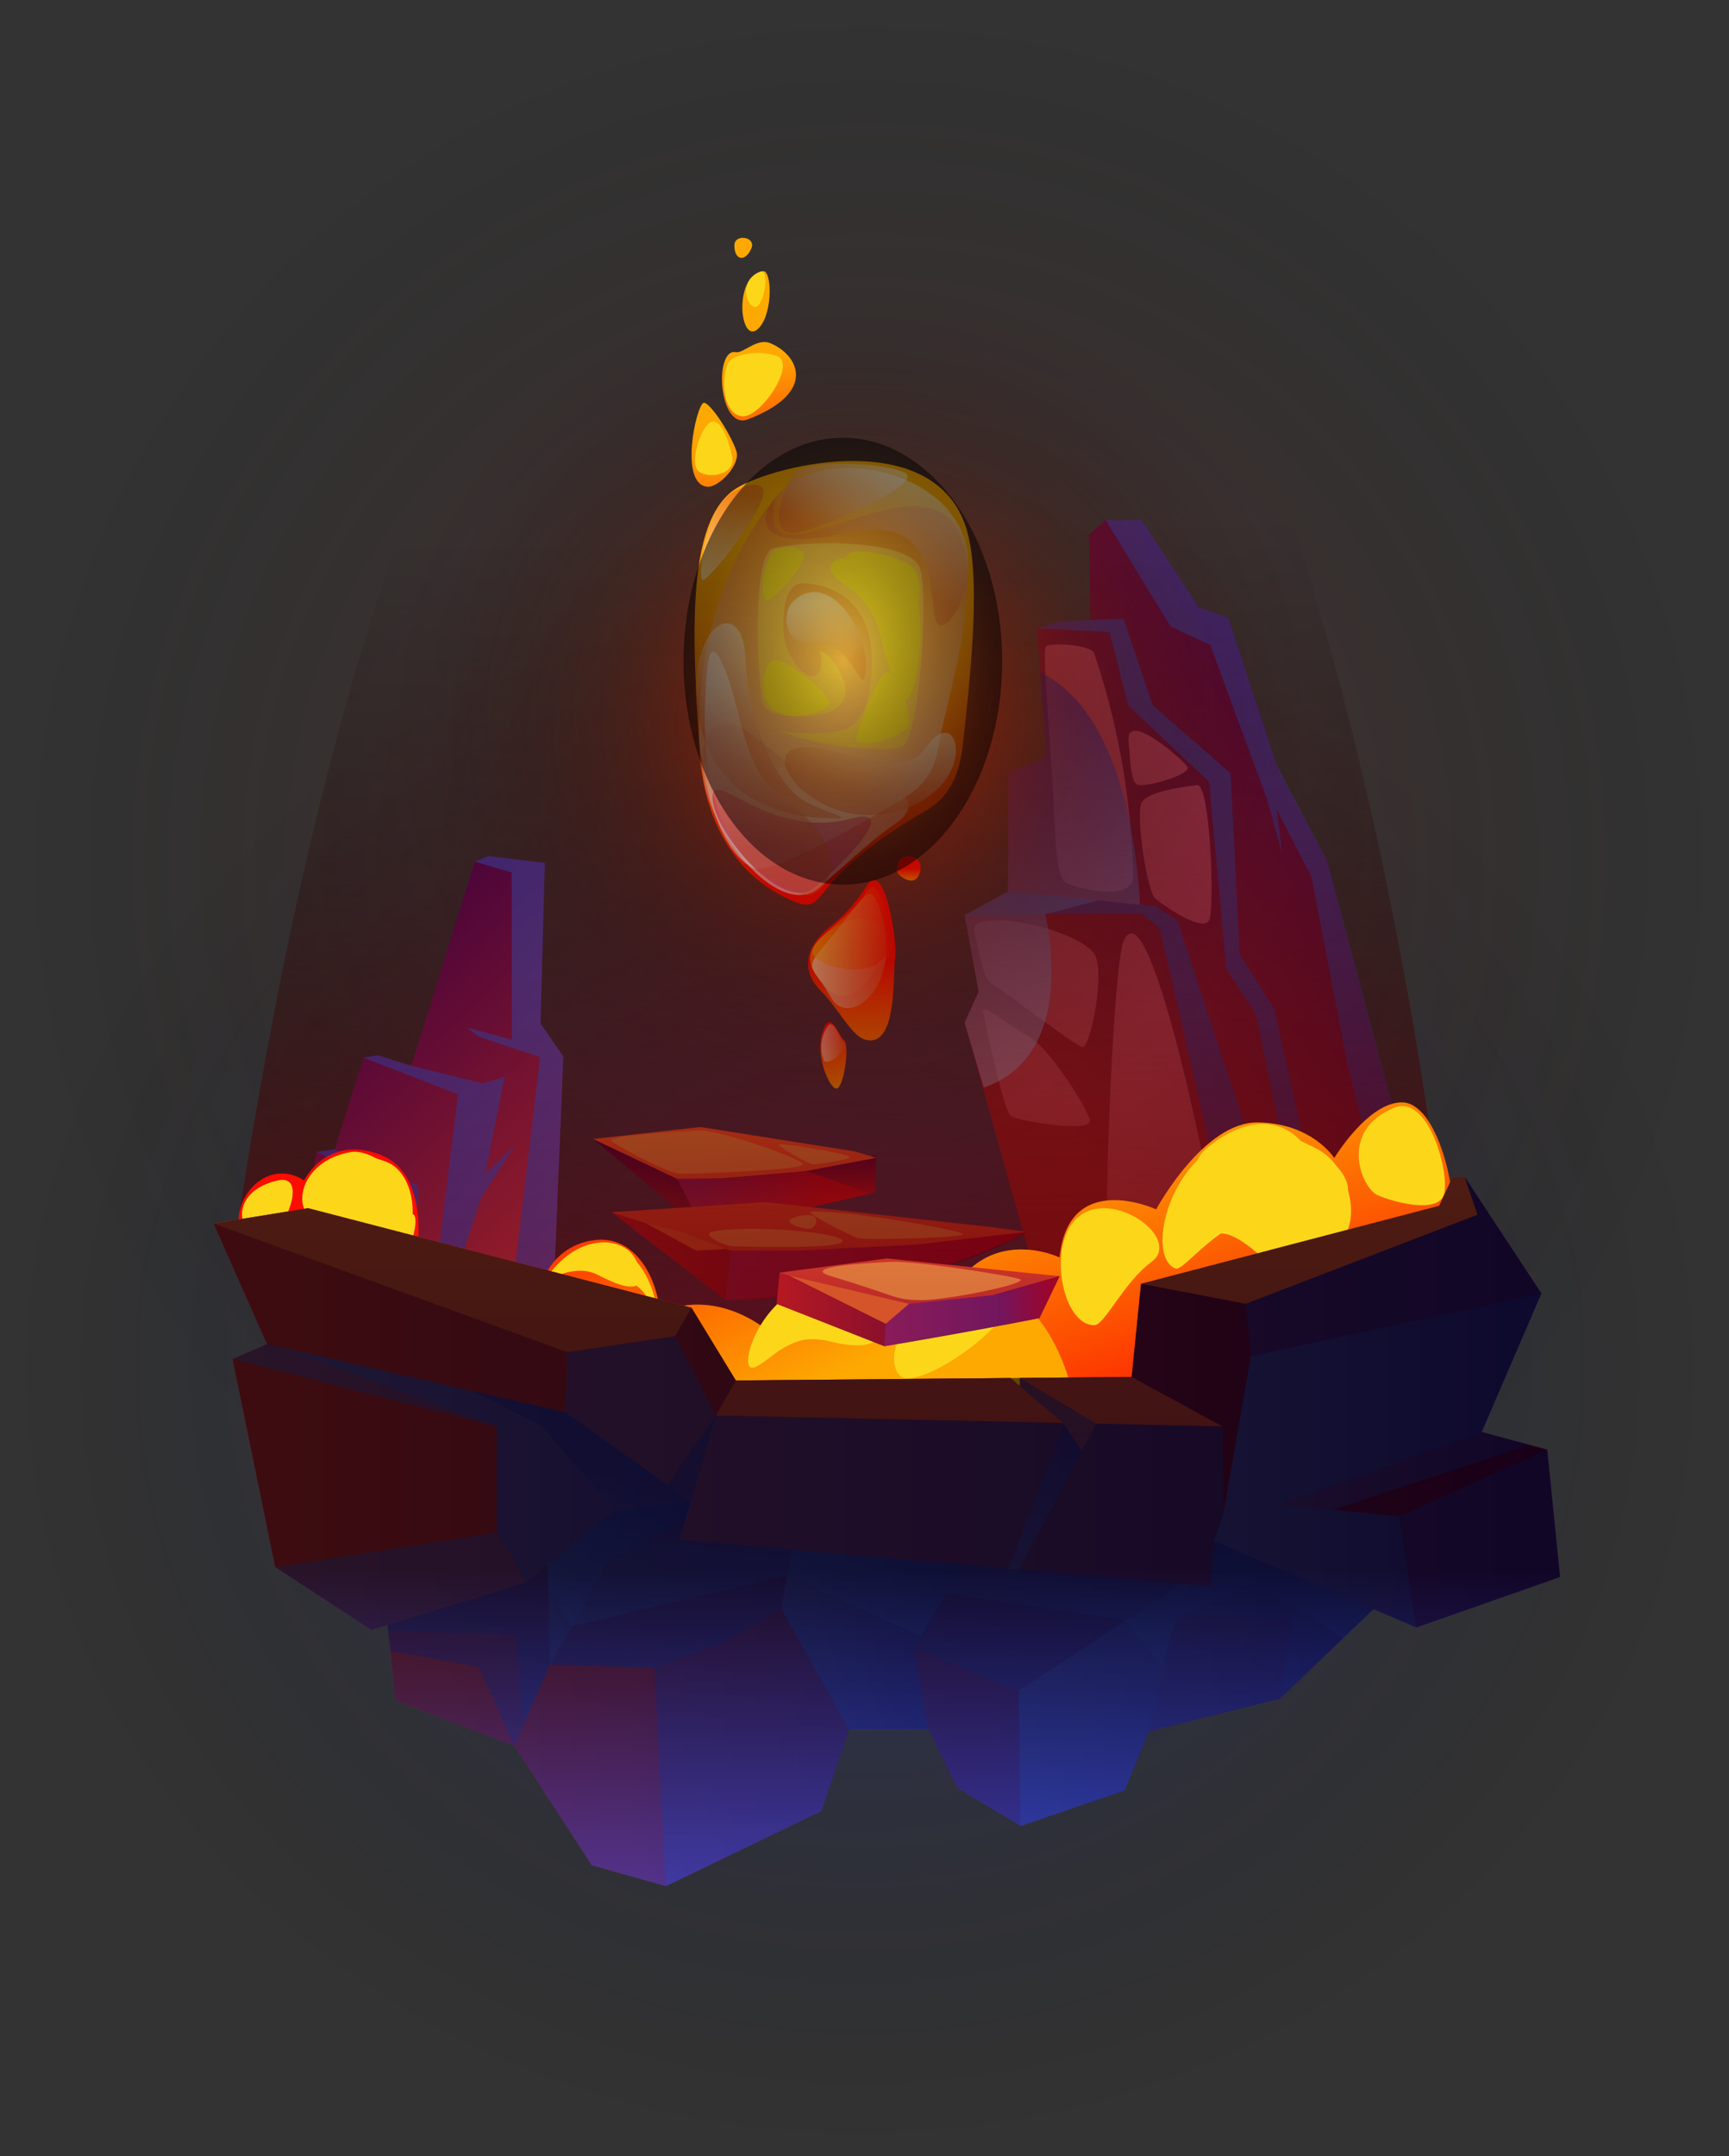 <svg xmlns="http://www.w3.org/2000/svg" xmlns:xlink="http://www.w3.org/1999/xlink" viewBox="0 0 214.596 267.495"><rect x="0" y="0" width="214.596" height="267.495" fill="#333333" stroke="none"/><defs><style>.cls-1{isolation:isolate;}.cls-2,.cls-3,.cls-75{opacity:0.3;}.cls-10,.cls-2,.cls-3,.cls-46,.cls-71,.cls-75{mix-blend-mode:screen;}.cls-2{fill:url(#radial-gradient);}.cls-3{fill:url(#radial-gradient-2);}.cls-4,.cls-47,.cls-48,.cls-49,.cls-5,.cls-50,.cls-53,.cls-54,.cls-55,.cls-56,.cls-57,.cls-58,.cls-59,.cls-6,.cls-60,.cls-61,.cls-62,.cls-63,.cls-64,.cls-65,.cls-66,.cls-67,.cls-68,.cls-69,.cls-7,.cls-70,.cls-71,.cls-75,.cls-8,.cls-9{fill-rule:evenodd;}.cls-4{fill:url(#_11);}.cls-13,.cls-21,.cls-22,.cls-24,.cls-25,.cls-26,.cls-27,.cls-28,.cls-29,.cls-30,.cls-32,.cls-33,.cls-36,.cls-40,.cls-43,.cls-48,.cls-49,.cls-5,.cls-50,.cls-54,.cls-55,.cls-56,.cls-57,.cls-58,.cls-6,.cls-63,.cls-64,.cls-65,.cls-66,.cls-67,.cls-68,.cls-7,.cls-74,.cls-8,.cls-9{opacity:0.5;}.cls-13,.cls-21,.cls-22,.cls-24,.cls-25,.cls-26,.cls-27,.cls-28,.cls-29,.cls-30,.cls-32,.cls-33,.cls-40,.cls-43,.cls-48,.cls-49,.cls-5,.cls-50,.cls-54,.cls-55,.cls-56,.cls-57,.cls-58,.cls-6,.cls-63,.cls-64,.cls-65,.cls-66,.cls-67,.cls-68,.cls-7,.cls-74,.cls-9{mix-blend-mode:multiply;}.cls-5{fill:url(#_13);}.cls-6{fill:url(#_13-2);}.cls-7{fill:url(#_13-3);}.cls-8{fill:#e05d6c;}.cls-23,.cls-41,.cls-8{mix-blend-mode:soft-light;}.cls-9{fill:url(#_517);}.cls-10{fill:url(#radial-gradient-3);}.cls-11{fill:url(#_500);}.cls-12{fill:url(#_500-2);}.cls-13{fill:url(#_329);}.cls-14{fill:#fdba45;}.cls-15{fill:url(#_64);}.cls-16{fill:url(#_64-2);}.cls-17{fill:url(#_64-3);}.cls-18{fill:url(#_64-4);}.cls-19{fill:url(#_64-5);}.cls-20{fill:url(#_64-6);}.cls-21{fill:url(#_329-2);}.cls-22{fill:url(#_551);}.cls-23,.cls-34{fill:#fcd719;}.cls-24{fill:url(#_329-3);}.cls-25{fill:url(#_329-4);}.cls-26{fill:url(#_329-5);}.cls-27{fill:url(#_329-6);}.cls-28{fill:url(#_329-7);}.cls-29{fill:url(#_329-8);}.cls-30{fill:url(#_329-9);}.cls-31,.cls-35{opacity:0.54;}.cls-31{fill:url(#_64-7);}.cls-32{fill:url(#_329-10);}.cls-33{fill:url(#_329-11);}.cls-35{fill:url(#_64-8);}.cls-36{mix-blend-mode:color-dodge;fill:url(#_333);}.cls-37{fill:url(#_11-2);}.cls-38{fill:url(#_60);}.cls-39{fill:url(#_61);}.cls-40{fill:url(#_355);}.cls-41{fill:#eba249;}.cls-41,.cls-71{opacity:0.6;}.cls-42{fill:url(#_60-2);}.cls-43{fill:url(#_355-2);}.cls-44{fill:url(#_61-2);}.cls-45{fill:#d65429;}.cls-46{fill:url(#linear-gradient);}.cls-47{fill:url(#_11-3);}.cls-48{fill:url(#_13-4);}.cls-49{fill:url(#_13-5);}.cls-50{fill:url(#_13-6);}.cls-51{fill:url(#_64-9);}.cls-52{fill:url(#_64-10);}.cls-53{fill:url(#_11-4);}.cls-54{fill:url(#_13-7);}.cls-55{fill:url(#_13-8);}.cls-56{fill:url(#_13-9);}.cls-57{fill:url(#_13-10);}.cls-58{fill:url(#_13-11);}.cls-59{fill:url(#_11-5);}.cls-60{fill:url(#_10);}.cls-61{fill:url(#_10-2);}.cls-62{fill:url(#_10-3);}.cls-63{fill:url(#_13-12);}.cls-64{fill:url(#_13-13);}.cls-65{fill:url(#_13-14);}.cls-66{fill:url(#_13-15);}.cls-67{fill:url(#_13-16);}.cls-68{fill:url(#_13-17);}.cls-69{fill:url(#_13-18);}.cls-70{fill:url(#_13-19);}.cls-71{fill:url(#_44);}.cls-72{fill:url(#_60-3);}.cls-73{fill:url(#_61-3);}.cls-74{fill:url(#_355-3);}.cls-75{fill:url(#radial-gradient-4);}</style><radialGradient id="radial-gradient" cx="106.741" cy="415.658" r="106.742" gradientTransform="translate(0 -210.867) scale(1 0.916)" gradientUnits="userSpaceOnUse"><stop offset="0" stop-color="#173cff"/><stop offset="0.249" stop-color="#122ec4" stop-opacity="0.767"/><stop offset="0.82" stop-color="#040b30" stop-opacity="0.188"/><stop offset="1" stop-opacity="0"/></radialGradient><radialGradient id="radial-gradient-2" cx="107.855" cy="106.741" r="106.741" gradientUnits="userSpaceOnUse"><stop offset="0" stop-color="#e54136"/><stop offset="0.276" stop-color="#aa3028" stop-opacity="0.741"/><stop offset="0.909" stop-color="#160605" stop-opacity="0.095"/><stop offset="1" stop-opacity="0"/></radialGradient><linearGradient id="_11" x1="127.416" y1="131.897" x2="190.189" y2="91.443" gradientUnits="userSpaceOnUse"><stop offset="0" stop-color="#9b1f27"/><stop offset="1" stop-color="#3d003e"/></linearGradient><linearGradient id="_13" x1="-533.212" y1="175.317" x2="-535.113" y2="245.343" gradientTransform="matrix(0.85, 0.005, 0.116, 0.986, 590.864, -59.493)" gradientUnits="userSpaceOnUse"><stop offset="0" stop-color="#3445a1"/><stop offset="1" stop-color="#191e84"/></linearGradient><linearGradient id="_13-2" x1="-546.509" y1="173.114" x2="-548.475" y2="245.536" xlink:href="#_13"/><linearGradient id="_13-3" x1="-556.305" y1="167.186" x2="-558.481" y2="247.334" xlink:href="#_13"/><linearGradient id="_517" x1="130.603" y1="159.964" x2="130.603" y2="87.385" gradientUnits="userSpaceOnUse"><stop offset="0" stop-color="#fff"/><stop offset="1" stop-color="#191e84"/></linearGradient><radialGradient id="radial-gradient-3" cx="135.337" cy="-103.679" r="53.398" gradientTransform="translate(-41.476 197.583) scale(1.087 1.044)" gradientUnits="userSpaceOnUse"><stop offset="0" stop-color="#fd3800"/><stop offset="0.117" stop-color="#d12e00" stop-opacity="0.824"/><stop offset="0.299" stop-color="#922000" stop-opacity="0.577"/><stop offset="0.473" stop-color="#5e1500" stop-opacity="0.371"/><stop offset="0.635" stop-color="#350c00" stop-opacity="0.21"/><stop offset="0.782" stop-color="#180500" stop-opacity="0.095"/><stop offset="0.908" stop-color="#060100" stop-opacity="0.025"/><stop offset="1" stop-opacity="0"/></radialGradient><linearGradient id="_500" x1="88.982" y1="52.572" x2="87.317" y2="70.508" gradientUnits="userSpaceOnUse"><stop offset="0" stop-color="#fda902"/><stop offset="0.132" stop-color="#fda402"/><stop offset="0.298" stop-color="#fd9402"/><stop offset="0.482" stop-color="#fd7a01"/><stop offset="0.679" stop-color="#fd5601"/><stop offset="0.885" stop-color="#fd2900"/><stop offset="1" stop-color="#fd0c00"/></linearGradient><linearGradient id="_500-2" x1="103.535" y1="62.664" x2="103.535" y2="109.786" xlink:href="#_500"/><linearGradient id="_329" x1="102.226" y1="100.543" x2="104.587" y2="61.926" gradientUnits="userSpaceOnUse"><stop offset="0" stop-color="#fff"/><stop offset="0.996" stop-color="#e75a29"/></linearGradient><linearGradient id="_64" x1="104.624" y1="136.166" x2="102.729" y2="126.828" gradientUnits="userSpaceOnUse"><stop offset="0" stop-color="#fda902"/><stop offset="0.994" stop-color="#fd0c00"/></linearGradient><linearGradient id="_64-2" x1="105.714" y1="134.362" x2="105.714" y2="119.13" xlink:href="#_64"/><linearGradient id="_64-3" x1="94.911" y1="44.621" x2="97.5" y2="62.742" xlink:href="#_64"/><linearGradient id="_64-4" x1="93.796" y1="44.186" x2="96.6" y2="63.811" xlink:href="#_64"/><linearGradient id="_64-5" x1="94.277" y1="44.711" x2="96.865" y2="62.832" xlink:href="#_64"/><linearGradient id="_64-6" x1="112.784" y1="110.042" x2="112.784" y2="107.728" xlink:href="#_64"/><linearGradient id="_329-2" x1="99.301" y1="107.538" x2="100.366" y2="90.128" xlink:href="#_329"/><linearGradient id="_551" x1="98.364" y1="95.426" x2="98.201" y2="104.299" gradientUnits="userSpaceOnUse"><stop offset="0" stop-color="#f70715"/><stop offset="1" stop-color="#d01c5c"/></linearGradient><linearGradient id="_329-3" x1="107.451" y1="55.648" x2="101.904" y2="65.571" xlink:href="#_329"/><linearGradient id="_329-4" x1="89.11" y1="71.956" x2="91.976" y2="61.14" xlink:href="#_329"/><linearGradient id="_329-5" x1="112.68" y1="59.292" x2="107.009" y2="69.437" xlink:href="#_329"/><linearGradient id="_329-6" x1="100.489" y1="82.507" x2="93.298" y2="95.37" xlink:href="#_329"/><linearGradient id="_329-7" x1="111.85" y1="87.406" x2="105.624" y2="98.545" xlink:href="#_329"/><linearGradient id="_329-8" x1="91.51" y1="84.413" x2="96.317" y2="104.568" xlink:href="#_329"/><linearGradient id="_329-9" x1="101.471" y1="74.866" x2="103.278" y2="82.441" xlink:href="#_329"/><linearGradient id="_64-7" x1="100.551" y1="118.76" x2="110.979" y2="118.76" xlink:href="#_64"/><linearGradient id="_329-10" x1="100.808" y1="117.997" x2="110.035" y2="117.997" xlink:href="#_329"/><linearGradient id="_329-11" x1="101.942" y1="129.401" x2="104.881" y2="129.401" xlink:href="#_329"/><linearGradient id="_64-8" x1="100.863" y1="115.17" x2="110.494" y2="115.17" xlink:href="#_64"/><radialGradient id="_333" cx="90.543" cy="-1095.92" r="20.764" gradientTransform="translate(18.369 1545.08) scale(0.953 1.335)" gradientUnits="userSpaceOnUse"><stop offset="0" stop-color="#efe332"/><stop offset="0.084" stop-color="#d1c62c"/><stop offset="0.273" stop-color="#928b1f"/><stop offset="0.454" stop-color="#5e5914"/><stop offset="0.621" stop-color="#35330b"/><stop offset="0.773" stop-color="#181705"/><stop offset="0.905" stop-color="#060601"/><stop offset="1"/></radialGradient><linearGradient id="_11-2" x1="85.616" y1="153.372" x2="87.624" y2="144.043" xlink:href="#_11"/><linearGradient id="_60" x1="96.545" y1="149.068" x2="96.322" y2="143.087" gradientUnits="userSpaceOnUse"><stop offset="0" stop-color="#b61922"/><stop offset="1" stop-color="#45003d"/></linearGradient><linearGradient id="_61" x1="91.189" y1="178.06" x2="91.189" y2="138.59" gradientUnits="userSpaceOnUse"><stop offset="0" stop-color="#8d092d"/><stop offset="1" stop-color="#fd5925"/></linearGradient><linearGradient id="_355" x1="101.941" y1="145.429" x2="87.39" y2="149.713" gradientUnits="userSpaceOnUse"><stop offset="0" stop-color="#f70715"/><stop offset="1" stop-color="#882785"/></linearGradient><linearGradient id="_60-2" x1="75.909" y1="155.584" x2="127.506" y2="155.584" xlink:href="#_60"/><linearGradient id="_355-2" x1="125.111" y1="154.121" x2="87.083" y2="158.897" xlink:href="#_355"/><linearGradient id="_61-2" x1="101.708" y1="178.06" x2="101.708" y2="138.59" xlink:href="#_61"/><linearGradient id="linear-gradient" x1="105.97" y1="209.693" x2="101.959" y2="65.277" gradientUnits="userSpaceOnUse"><stop offset="0" stop-color="#900"/><stop offset="0.076" stop-color="#8d0000" stop-opacity="0.919"/><stop offset="0.714" stop-color="#280000" stop-opacity="0.262"/><stop offset="1" stop-opacity="0"/></linearGradient><linearGradient id="_11-3" x1="60.124" y1="878.571" x2="15.768" y2="829.626" gradientTransform="matrix(0.817, 0.001, 0.001, 0.848, 22.424, -587.775)" xlink:href="#_11"/><linearGradient id="_13-4" x1="-81.313" y1="784.895" x2="-83.148" y2="852.502" gradientTransform="matrix(0.817, -0.022, 0.022, 0.847, 112.974, -544.753)" xlink:href="#_13"/><linearGradient id="_13-5" x1="-103.779" y1="784.282" x2="-105.615" y2="851.891" gradientTransform="matrix(0.817, -0.022, 0.022, 0.847, 112.974, -544.753)" xlink:href="#_13"/><linearGradient id="_13-6" x1="-92.875" y1="784.58" x2="-94.711" y2="852.187" gradientTransform="matrix(0.817, -0.022, 0.022, 0.847, 112.974, -544.753)" xlink:href="#_13"/><linearGradient id="_64-9" x1="139.697" y1="137.644" x2="153.053" y2="178.751" xlink:href="#_64"/><linearGradient id="_64-10" x1="89.256" y1="178.034" x2="70.847" y2="140.729" xlink:href="#_64"/><linearGradient id="_11-4" x1="46.275" y1="208.309" x2="188.224" y2="208.309" xlink:href="#_11"/><linearGradient id="_13-7" x1="110.502" y1="250.835" x2="115.781" y2="193.227" gradientTransform="matrix(1, 0, 0, 1, 0, 0)" xlink:href="#_13"/><linearGradient id="_13-8" x1="111.792" y1="236.761" x2="116.076" y2="190.006" gradientTransform="matrix(1, 0, 0, 1, 0, 0)" xlink:href="#_13"/><linearGradient id="_13-9" x1="67.771" y1="194.252" x2="88.108" y2="194.252" gradientTransform="matrix(1, 0, 0, 1, 0, 0)" xlink:href="#_13"/><linearGradient id="_13-10" x1="96.961" y1="202.358" x2="119.726" y2="202.358" gradientTransform="matrix(1, 0, 0, 1, 0, 0)" xlink:href="#_13"/><linearGradient id="_13-11" x1="126.451" y1="206.532" x2="178.263" y2="206.532" gradientTransform="matrix(1, 0, 0, 1, 0, 0)" xlink:href="#_13"/><linearGradient id="_11-5" x1="26.5" y1="174.123" x2="193.623" y2="174.123" xlink:href="#_11"/><linearGradient id="_10" x1="56.166" y1="214.683" x2="56.166" y2="121.984" gradientUnits="userSpaceOnUse"><stop offset="0" stop-color="#791130"/><stop offset="1" stop-color="#dd592d"/></linearGradient><linearGradient id="_10-2" x1="162.502" y1="214.683" x2="162.502" y2="121.985" xlink:href="#_10"/><linearGradient id="_10-3" x1="120.289" y1="236.366" x2="120.289" y2="97.84" xlink:href="#_10"/><linearGradient id="_13-12" x1="28.856" y1="174.123" x2="193.623" y2="174.123" gradientTransform="matrix(1, 0, 0, 1, 0, 0)" xlink:href="#_13"/><linearGradient id="_13-13" x1="34.439" y1="181.669" x2="88.858" y2="181.669" gradientTransform="matrix(1, 0, 0, 1, 0, 0)" xlink:href="#_13"/><linearGradient id="_13-14" x1="150.673" y1="181.179" x2="191.308" y2="181.179" gradientTransform="matrix(1, 0, 0, 1, 0, 0)" xlink:href="#_13"/><linearGradient id="_13-15" x1="112.454" y1="207.017" x2="114.692" y2="185.381" gradientTransform="matrix(1, 0, 0, 1, 0, 0)" xlink:href="#_13"/><linearGradient id="_13-16" x1="125.457" y1="171.067" x2="125.465" y2="170.989" gradientTransform="matrix(1, 0, 0, 1, 0, 0)" xlink:href="#_13"/><linearGradient id="_13-17" x1="129.047" y1="195.96" x2="130.96" y2="177.474" gradientTransform="matrix(1, 0, 0, 1, 0, 0)" xlink:href="#_13"/><linearGradient id="_13-18" x1="126.584" y1="170.958" x2="126.585" y2="170.949" gradientTransform="matrix(1, 0, 0, 1, 0, 0)" xlink:href="#_13"/><linearGradient id="_13-19" x1="126.018" y1="171.951" x2="126.082" y2="171.331" gradientTransform="matrix(1, 0, 0, 1, 0, 0)" xlink:href="#_13"/><linearGradient id="_44" x1="110.061" y1="243.631" x2="110.061" y2="194.816" gradientUnits="userSpaceOnUse"><stop offset="0" stop-color="#3d56fd"/><stop offset="1"/></linearGradient><linearGradient id="_60-3" x1="96.385" y1="161.962" x2="131.511" y2="161.962" xlink:href="#_60"/><linearGradient id="_61-3" x1="114.135" y1="178.06" x2="114.135" y2="138.59" xlink:href="#_61"/><linearGradient id="_355-3" x1="130.843" y1="162.139" x2="124.013" y2="162.496" xlink:href="#_355"/><radialGradient id="radial-gradient-4" cx="171.752" cy="58225.868" r="40.944" gradientTransform="translate(-303.997 -4413.01) scale(2.369 0.077)" gradientUnits="userSpaceOnUse"><stop offset="0" stop-color="#e54136"/><stop offset="0.154" stop-color="#bb352c" stop-opacity="0.814"/><stop offset="0.461" stop-color="#6b1e19" stop-opacity="0.469"/><stop offset="0.715" stop-color="#310e0c" stop-opacity="0.216"/><stop offset="0.901" stop-color="#0e0403" stop-opacity="0.059"/><stop offset="1" stop-opacity="0"/></radialGradient></defs><title>island-4</title><g class="cls-1"><g id="Layer_2" data-name="Layer 2"><g id="islands"><g id="island-4"><ellipse class="cls-2" cx="106.741" cy="169.752" rx="106.741" ry="97.744"/><circle class="cls-3" cx="107.855" cy="106.741" r="106.741"/><polygon class="cls-4" points="141.703 64.542 137.225 64.527 135.155 66.308 135.33 76.915 131.692 77.056 128.708 77.957 129.87 93.858 125.182 95.938 125.115 110.608 119.726 113.536 121.475 123.013 119.726 126.864 128.62 158.688 174.665 161.659 178.916 159.756 169.936 126.84 164.713 106.788 158.749 95.814 152.463 76.674 148.777 75.331 141.703 64.542"/><polygon class="cls-5" points="137.225 64.527 145.291 77.725 150.218 80.029 157.249 99.122 159.132 105.86 158.456 100.4 162.791 108.845 167.283 132.304 174.665 161.659 178.916 159.756 164.713 106.788 158.439 94.868 152.463 76.674 148.777 75.331 141.703 64.542 137.225 64.527"/><polygon class="cls-6" points="166.101 160.775 163.226 160.921 155.844 125.751 152.21 120.222 150.063 96.944 140.029 87.534 137.715 78.419 128.708 77.957 131.692 77.056 139.444 76.755 143.085 87.512 152.735 95.953 153.851 118.34 158.188 125.225 166.101 160.775"/><polygon class="cls-7" points="119.726 113.536 141.704 113.291 143.958 115.239 154.315 160.346 161.53 160.811 146.122 114.178 143.381 112.391 125.115 110.608 119.726 113.536"/><path class="cls-8" d="M130.6,96.639c.409,6.414.27,12.187,1.812,12.934s8.223,2.278,8.223-.81a92.436,92.436,0,0,0-4.858-27.779c-.554-1.041-5.842-1.337-6.023-.689C129.445,81.394,130.205,90.477,130.6,96.639Z"/><path class="cls-8" d="M121.063,116.272c.695,2.625.943,5.261,2.19,5.905s10.1,7.518,11.084,7.727,2.952-9.514,1.443-11.616-8-4.055-11.478-4.11S120.662,114.76,121.063,116.272Z"/><path class="cls-8" d="M122.006,125.537c.541,2.6,2.624,12.257,3.411,12.883s10.248,2.23,9.847.541-5.19-9.111-7.551-10.36S121.736,124.234,122.006,125.537Z"/><path class="cls-8" d="M143.454,111.533c2.048,1.6,5.872,3.987,6.609,2.645s.162-16.975-1.477-16.778-6.107.776-6.881,2.156S142.3,110.635,143.454,111.533Z"/><path class="cls-8" d="M140.073,92.036c.236,2.17.193,4.879,1.111,5.3s6.706-1.257,6.206-2.16S139.626,87.925,140.073,92.036Z"/><path class="cls-8" d="M139.444,116.812c-1.333,3.194-2.633,37.623-1.8,39.207s13.67,1.491,13.875,0S142.927,108.468,139.444,116.812Z"/><path class="cls-9" d="M129.1,83.4c11.915,5.657,12.374,28.836,12.374,28.836l-5.149-.531-6.593,1.721s4.407,17.418-7.629,21.483l-2.382-8.043,1.749-3.851-1.749-9.477,5.389-2.928.067-14.67,4.688-2.08Z"/><ellipse class="cls-10" cx="105.676" cy="89.384" rx="58.057" ry="55.728"/><path class="cls-11" d="M91.383,55.914c-.935-2.578-3.438-6.163-4.065-5.931-.909.338-3.057,10.033.452,10.4C89.2,60.534,91.992,57.593,91.383,55.914Z"/><path class="cls-12" d="M120.1,66.123c1.176,4.447.972,12.218-.37,24.161-.344,3.062-.42,7.792-4.909,10.354-15.959,9.109-11.382,13.537-17.189,10.788-7.81-3.7-10.383-11.736-10.779-17.934-.871-13.62-1.9-28.892,4.525-32.9C96.182,57.6,116.543,52.686,120.1,66.123Z"/><path class="cls-13" d="M118.705,82.6q-.8,3.645-1.628,7.086c-1.08,4.5-.442,6.758-5.941,9.994-3.893,2.291-15.65,8.987-17.6,8.044C87.975,105.045,86.81,92.359,86.8,91.8c-.535-19.46,9.407-29.99,9.407-29.99C92.644,77.833,127.362,43.073,118.705,82.6Z"/><path class="cls-14" d="M101.784,80.729s1.3.341,2.55,2.829c1.233,2.457.407,3.653-.694,4.417-1.731,1.2-8.232,1.41-8.923-.662-.7-2.095-1.452-18.336,1.164-19.251,2.632-.921,17.335-1.516,18.372,2.681,1.016,4.113-.21,21.1-2.319,21.9s-10.188-.043-15.24-1.956c0,0,4.907.686,7.636-.029,2.961-.776,3.869-4.329,3.869-8.726,0-8.154-5.914-9.432-8.32-9.581s-2.715,3.191-2.65,5.906c.064,2.676,2.259,5.794,3.743,5.621S101.784,80.729,101.784,80.729Z"/><path class="cls-15" d="M102.147,127.863c-1.09,2.943.791,7.183,1.674,7.189s1.689-5.379.933-6S103.157,125.135,102.147,127.863Z"/><path class="cls-16" d="M103.222,114.8c-1.173.826-5.094,4.355-1.344,8.117,2.219,2.226,3.819,5.626,5.55,6.074,3.963,1.029,3.361-7.888,3.668-10.08.318-2.267-1.318-12.247-3.44-9.155A19.514,19.514,0,0,1,103.222,114.8Z"/><path class="cls-17" d="M94.269,40.608c-2.416,2.765-3.4-6.412.424-6.966C95.8,33.482,95.952,38.681,94.269,40.608Z"/><path class="cls-18" d="M92.812,52.031c-3.619,1.39-4.264-8.888-1.461-8.343.876.17,2.606-1.754,4.179-1.14C98.989,43.9,101.682,48.626,92.812,52.031Z"/><path class="cls-19" d="M91.148,30.436c0,1.975,1.436,2.057,2.123.329C93.833,29.354,91.148,28.967,91.148,30.436Z"/><path class="cls-20" d="M111.314,108.114c.038.438,2.336,2.3,2.894,0S111.078,105.357,111.314,108.114Z"/><path class="cls-21" d="M101.494,110.232c-5.581,4.47-16.847-10.919-13.889-18.407s10.44,6.841,18.071,6.009,8.466,2.4,5.46,4.345S103.917,108.29,101.494,110.232Z"/><path class="cls-22" d="M105.676,101.541c-10.327,2.786-17.423-6.7-17.238-2.444s8.826,14.4,12.758,10.972S111.7,99.916,105.676,101.541Z"/><path class="cls-23" d="M95.7,68.665c-1.277,2.784-1.2,5.27-.647,5.779s5.547-4.808,4.576-5.917S96.053,67.884,95.7,68.665Z"/><path class="cls-23" d="M104.986,69.128c-.443,1.508,6.476,9.522,7.768,8.459s2.171-5.963.322-7.35S105.449,67.556,104.986,69.128Z"/><path class="cls-23" d="M106.312,91.27c-.588,2.025,6.1.231,6.471-1.387s-1.782-7.119-2.878-6.425S106.728,89.837,106.312,91.27Z"/><path class="cls-23" d="M95.279,87.2c1.9,3.11,7.627,1.017,7.674,0s-5.964-6.19-7.212-5.175S94.541,86,95.279,87.2Z"/><path class="cls-24" d="M98.361,58.973c-2.121,3.534-2.494,7.628.494,7.119S115.233,59.9,112.229,58.6,99.609,56.893,98.361,58.973Z"/><path class="cls-25" d="M94.757,60.853c-.221-1.507-4.209-.471-5.656,2.107-1.745,3.107-2.5,8.653-1.9,8.987S95.1,63.19,94.757,60.853Z"/><path class="cls-26" d="M119.726,66.863c-2.564-7.3-11.732-9.7-17.729-8.494-7.161,1.435-12.388,11.247,2.969,7.766,9.283-2.1,10.357,3.579,10.9,9.48S121.782,72.718,119.726,66.863Z"/><path class="cls-27" d="M86.775,82.027c-1.361,6.229.344,19.534,17.133,19.514,2.228,0-3.2-1.2-5.053-2.875-3.916-3.55-6.1-11.245-6.35-17.134S88.083,76.041,86.775,82.027Z"/><path class="cls-28" d="M98.546,92.934c-4.459,1.449,4.889,12.019,15.285,6.718,6.289-3.206,5.424-9.638,2.959-8.64s-1.726,4.511-7.89,3.4S101.011,92.133,98.546,92.934Z"/><path class="cls-29" d="M87.76,83.073c-.4,5.444-2.158,23.668,11.989,27.921,1.788.537,6.526-3.576.187-9.726-3.33-3.231-5.884-2.787-8.232-12.429C89.734,80.745,88.075,78.755,87.76,83.073Z"/><path class="cls-30" d="M107.436,83.4c.646-4.824-4.483-12.791-8.875-8.92-1.7,1.5-1.156,5.688,2.08,5.235C105.849,78.985,106.96,86.957,107.436,83.4Z"/><path class="cls-23" d="M103.134,70.7c.444,1.911,4.672,2.27,6.152,8.185s2.595,9.562,3.744,7.255,2.139-11.278-.2-14.183S102.509,68.009,103.134,70.7Z"/><path class="cls-31" d="M102.521,115.8c-3.294,2.487-1.972,4.869.432,7.057s4.851-1.467,5.947-2.577,3.329-2.631,1.171-4.789S105.541,113.52,102.521,115.8Z"/><path class="cls-32" d="M102.521,117.033c-2.923,3.435-1.692,2.607.613,6.706s9.279-1.7,6.072-10.959C107.9,109.008,107.452,111.239,102.521,117.033Z"/><path class="cls-33" d="M102.768,127.265a4.494,4.494,0,0,0-.524,4.213c.462,1.026,3.02-1.389,2.588-1.861S103.5,126.316,102.768,127.265Z"/><path class="cls-23" d="M90.348,45.075c-.95,2.075-.554,6.382,1.788,6.567s6.841-6.66,4.252-7.492S90.8,44.083,90.348,45.075Z"/><path class="cls-23" d="M86.527,58.265c.969,1.291,4.832.739,4.358-1.572S89.3,51.608,88.1,52.44,85.7,57.155,86.527,58.265Z"/><path class="cls-34" d="M94.345,33.72c-2.833,1.106-1.588,4.621-.512,4.344S95.554,33.247,94.345,33.72Z"/><path class="cls-35" d="M107.475,110.764c-2.165,3.411-7.318,5.884-6.532,7.687s11.347,4.438,9.284-4.276C109.207,109.866,108.376,109.345,107.475,110.764Z"/><ellipse class="cls-36" cx="104.611" cy="82.027" rx="19.778" ry="27.721"/><path class="cls-37" d="M87.455,152.809,73.6,141.3l11.842-.678c2.378,3.239,16.614,4.28,16.614,4.28A86.411,86.411,0,0,0,87.455,152.809Z"/><polygon class="cls-38" points="108.719 143.334 108.659 147.929 87.455 152.809 84.052 146.257 108.719 143.334"/><polygon class="cls-39" points="89.654 146.191 89.654 146.191 99.971 145.289 108.779 143.64 106.05 142.837 86.926 139.819 73.6 141.298 84.052 146.257 84.052 146.257 89.654 146.191"/><path class="cls-40" d="M84.052,146.257l3.4,6.552,20.584-4.737s-7.873-2.8-8.068-2.783-9.92.97-9.92.97Z"/><path class="cls-41" d="M75.909,141.566c2.284,1.506,7.182,4,8.521,4.045s15.542-.441,15.225-1.2-10.45-4.242-12.815-4.153S74.92,140.913,75.909,141.566Z"/><path class="cls-41" d="M96.76,141.967c-.674-.005,3.6,2.483,4.184,2.483s4.811-.624,4.526-.937S98.735,141.984,96.76,141.967Z"/><path class="cls-42" d="M90.051,161.3,75.909,150.386,92.9,149.87l34.61,2.951C112.865,161.188,90.051,161.3,90.051,161.3Z"/><path class="cls-43" d="M90.716,155.158l-.665,6.14s11.826-.683,17.682-1.829c12.315-2.41,19.773-6.648,19.773-6.648Z"/><polygon class="cls-44" points="98.771 155.155 98.771 155.155 113.643 154.415 127.506 152.821 122.451 152.167 95.048 149.135 75.909 150.386 90.716 155.158 90.716 155.158 98.771 155.155"/><path class="cls-41" d="M88.4,152.821c-1.5.349,1.492,1.806,2.71,1.806s13.939.4,13.448-.714S92.33,151.907,88.4,152.821Z"/><path class="cls-41" d="M100.676,150.3c-1.071.029,4.776,2.929,5.714,3.272s14.314-.014,13.071-.55S105.586,150.164,100.676,150.3Z"/><path class="cls-41" d="M98.8,150.967c-2.314.608.944,1.567,1.744,1.476S102.373,150.03,98.8,150.967Z"/><polygon class="cls-45" points="80.204 151.77 86.393 155.158 90.051 154.944 84.563 152.821 80.204 151.77"/><path class="cls-46" d="M29.744,150.281C38.044,97.4,57.956,2.451,109.206,2.451c53.3,0,69.71,148.574,69.71,148.574s-32.552,28.366-80.644,20.957S29.744,150.281,29.744,150.281Z"/><polygon class="cls-47" points="36.244 160.161 39.299 142.906 41.554 142.582 45.088 131.205 46.908 130.924 51.036 132.219 58.928 106.895 60.625 106.212 67.621 107.042 67.09 126.993 69.918 131.063 68.296 170.312 36.244 160.161"/><polygon class="cls-48" points="60.625 106.212 58.928 106.895 63.506 108.238 63.532 128.981 58.015 127.497 59.409 128.606 67.039 131.15 62.776 166.842 68.367 168.596 69.918 131.063 67.09 126.993 67.621 107.042 60.625 106.212"/><path class="cls-49" d="M41.554,142.582c.406.272,10.343,4.513,10.343,4.513l-.343,14.4L48.659,160l.7-11.9-5.171-2.658L39.3,142.906Z"/><polygon class="cls-50" points="45.088 131.205 56.864 135.751 53.621 161.784 55.214 162.356 59.676 148.713 63.938 142.063 60.24 145.552 62.631 133.581 59.942 134.411 51.036 132.219 46.908 130.924 45.088 131.205"/><path class="cls-51" d="M180.078,151.381c.953-2.623-1.5-14.623-6.091-14.623-4.194,0-8.383,6.9-8.383,6.9s-2.747-4.327-9.5-4.409c-6.729-.082-12.608,10.782-12.608,10.782S132.62,145.015,131.511,156c0,0-6.3-3.037-11.222,1.5-6.166,5.688-5.673,18.822-5.673,18.822H122.1l5.4-.422,22.942.361Z"/><path class="cls-52" d="M33.012,156.917c-7.466-4.424-1.155-14.3,4.733-10.467,0,0,2.7-5.621,9.287-3.257,6.555,2.354,4.667,12.589,4.667,12.589s2.175.914,6.029,2.379l9.723.587a7.657,7.657,0,0,1,6.194-4.878c4.919-.76,7.889,4.3,8.259,9.02,0,0,5.547-3.184,12.606,1.6,0,0,3.812-6.023,7.487-6.32,8.631-.7,9.985,6.2,9.985,6.2s4.153-6.248,10.118-5.131c8.518,1.595,10.961,13.363,10.961,13.363L90.479,176.67Z"/><path class="cls-23" d="M43.531,142.925c-6.358,1.042-7.944,7.7-3.494,8.976s8.676,2.287,9.66-.308C51.779,146.1,46.2,142.488,43.531,142.925Z"/><path class="cls-23" d="M49.588,152.319c-3.15,5.282-5.314.335-4.5,2.79s5.352,2.766,6.35-2.436C51.9,150.281,51.108,149.769,49.588,152.319Z"/><path class="cls-23" d="M72.978,154.734c-2,.656-3.06,2.138,4.589,4.083,3.505.891,3.869,5.794,3.953,4.383C81.683,160.487,78.948,152.78,72.978,154.734Z"/><path class="cls-23" d="M79.024,156.541c-1.173-2.984-6.317-3.706-10.225.744s1.17-1.328,5.427.889C79.653,161,80.092,159.259,79.024,156.541Z"/><path class="cls-23" d="M34.439,146.45c-5.894,1.376-4.985,6.385-2.38,7.307S38.773,145.438,34.439,146.45Z"/><path class="cls-23" d="M47.984,144.152c-7.278-2.841-10.575,1.4-6.971,4.905,3.415,3.32,3.413,10.391,7.4,7.632S52.048,145.737,47.984,144.152Z"/><path class="cls-23" d="M101.828,158.817c-6.856,1.565-9.6,9.159-8.858,10.624s4.863-4.124,8.988-4.124,9.823,2.95,8.683-1.645C110.237,162.044,106.766,157.689,101.828,158.817Z"/><path class="cls-23" d="M108.524,164.159c-2.42-3.142-8.08-4.952-10.9-2.669s-5.656,7.354-2.888,6.811,3.69-3.039,8.466-1.845S110.174,166.3,108.524,164.159Z"/><path class="cls-23" d="M123.447,160.576c-10.446-1.21-14.164,7.44-11.8,10.044S129.982,161.332,123.447,160.576Z"/><path class="cls-23" d="M156.715,140.4c-11.2.21-14.934,15.51-10.786,16.981,1.032.366,5.827-6.517,11.112-6.36C176.252,151.593,163.945,140.268,156.715,140.4Z"/><path class="cls-23" d="M173.05,137.422c-6.986,2.849-4.075,9.959-2.059,10.854s7.365,2.283,8.192,0C180.052,145.876,177.377,135.658,173.05,137.422Z"/><path class="cls-23" d="M134.958,150.281c-5.417,2.28-3.478,14.159.864,14.122,1.308-.011,3.582-5.257,7.109-7.862S139.508,148.367,134.958,150.281Z"/><path class="cls-23" d="M150.573,141.825c-4.235,3.115-.849,3.752,3.776,2.922,4.232-.76,8.153,2.307,8.663.415S159.024,135.609,150.573,141.825Z"/><path class="cls-23" d="M163.8,142.722c4.332,2.559,5.219,10.524,1.756,11.43s-7.947-6.536-11.31-7.5c-4.115-1.175-5.549,0-6.219-.805C146.342,143.835,156.679,138.514,163.8,142.722Z"/><path class="cls-23" d="M140.628,151.315c-4.541-2.5-8.171,5.5-6.109,7.879s3.256-3.809,4.5-4.731S142.382,152.28,140.628,151.315Z"/><path class="cls-23" d="M172.725,138.345c3.106-1.34,5.771,4.183,6.262,7.311s-4.762,6.245-8-.326C169.834,142.98,170.46,139.322,172.725,138.345Z"/><path class="cls-23" d="M160.948,147.687c-11.285-5.333-15.728,4.222-13.544,6.183,2.976,2.671,1.818-4.164,8.441,1.416S166.592,150.354,160.948,147.687Z"/><polygon class="cls-53" points="46.275 183.02 188.224 182.625 158.873 210.732 142.566 214.807 139.589 222.102 126.651 226.526 118.832 221.822 115.247 214.538 105.398 214.546 101.91 224.71 82.647 233.993 73.453 231.408 63.838 216.606 49.073 210.928 46.275 183.02"/><polygon class="cls-54" points="48.461 204.825 59.426 206.799 63.838 216.606 68.247 206.507 81.208 206.888 82.647 233.993 101.91 224.71 105.398 214.546 115.247 214.538 118.832 221.822 126.651 226.526 139.589 222.102 142.566 214.807 158.873 210.732 188.224 182.625 45.578 179.394 48.461 204.825"/><path class="cls-55" d="M48.208,202.3l15.826.45.947,11.24,3.266-7.481,12.961.381,8.685-3.117,7.068-4.216,8.437,14.991,9.849-.008-1.9-10.1,13.1,5.328.2,16.758,12.938-4.424,2.977-7.3L146,200.682s14.277-.484,14.2.388-1.327,9.662-1.327,9.662l29.351-28.107L45.578,179.394Z"/><polygon class="cls-56" points="68.247 206.507 75.527 193.598 86.22 187.893 88.108 181.997 67.771 182.337 68.247 206.507"/><polygon class="cls-57" points="115.247 214.538 113.347 204.44 119.726 193.956 98.688 190.171 96.961 199.555 105.398 214.546 115.247 214.538"/><polygon class="cls-58" points="178.263 192.164 146.943 186.538 146.265 196.753 126.451 209.768 126.651 226.526 139.589 222.102 142.566 214.807 158.873 210.732 178.263 192.164"/><polygon class="cls-59" points="193.623 195.642 175.788 201.898 150.673 191.173 150.258 196.809 126.451 194.714 125.135 194.597 84.366 191.008 85.718 186.279 76.351 187.317 65.28 196.298 46.102 202.237 34.153 194.412 28.856 168.591 33.126 166.74 26.5 151.788 38.235 149.89 85.832 162.242 91.333 171.261 125.396 170.957 125.397 170.957 125.529 171.071 126.594 171.981 126.594 170.958 126.574 170.947 126.594 170.947 140.457 170.823 141.618 159.262 183.386 150.704 181.791 146.01 191.308 160.461 183.899 177.65 192.031 179.841 193.623 195.642"/><polygon class="cls-60" points="38.234 149.89 85.832 162.241 83.783 165.773 70.41 167.744 26.5 151.787 38.234 149.89"/><polygon class="cls-61" points="141.617 159.262 154.631 161.751 183.386 150.703 181.791 146.009 180.284 145.989 178.626 149.586 141.617 159.262"/><polygon class="cls-62" points="151.72 176.96 136.087 176.624 134.292 179.993 131.919 176.535 88.858 175.61 91.333 171.261 125.396 170.957 125.397 170.957 125.529 171.071 126.594 171.981 126.594 170.958 126.574 170.947 126.594 170.947 140.457 170.823 151.72 176.96"/><polygon class="cls-63" points="34.154 194.412 61.679 190.124 61.655 176.981 28.856 168.592 33.126 166.74 70.17 175.21 70.41 167.744 83.783 165.773 88.858 175.61 131.919 176.535 134.292 179.993 136.087 176.624 145.558 176.827 151.72 176.959 151.816 187.874 155.261 168.265 154.631 161.751 183.386 150.703 181.791 146.009 191.308 160.46 183.899 177.649 158.78 186.68 173.641 188.122 192.031 179.842 193.623 195.641 175.787 201.898 150.673 191.172 150.258 196.809 84.367 191.008 85.718 186.278 76.351 187.317 65.28 196.299 46.101 202.238 34.154 194.412"/><polygon class="cls-64" points="65.28 196.299 61.679 190.124 61.655 176.981 34.439 167.04 70.17 175.21 85.718 186.278 88.858 175.61 85.718 186.278 76.351 187.317 65.28 196.299"/><polygon class="cls-65" points="155.261 168.265 191.308 160.46 183.899 177.649 189.809 179.243 165.429 187.286 173.641 188.122 175.787 201.898 150.673 191.172 151.816 187.874 155.261 168.265"/><polygon class="cls-66" points="76.351 187.317 67.093 176.822 58.763 172.601 70.17 175.21 82.837 184.227 88.858 175.61 84.367 191.008 109.206 193.195 150.258 196.809 150.673 191.172 170.47 199.627 166.672 203.263 155.877 196.224 146.004 200.682 144.169 206.617 139.361 200.898 117.45 197.697 114.246 202.961 97.712 195.473 70.934 201.743 68.062 197.142 68.002 194.09 76.351 187.317"/><polygon class="cls-67" points="125.529 171.071 125.396 170.957 125.397 170.957 125.529 171.071"/><polygon class="cls-68" points="136.087 176.624 126.451 194.714 125.09 194.714 125.135 194.597 132.077 176.67 131.919 176.535 126.594 171.982 126.594 170.958 136.087 176.624"/><polygon class="cls-69" points="126.594 170.947 126.594 170.958 126.574 170.947 126.594 170.947"/><polygon class="cls-70" points="125.529 171.071 126.594 171.981 126.594 171.982 125.529 171.071"/><polygon class="cls-71" points="175.787 201.898 193.623 195.641 192.031 179.842 189.809 179.243 189.809 179.243 183.899 177.649 191.308 160.46 181.791 146.009 180.284 145.989 178.626 149.586 141.617 159.262 140.457 170.823 91.333 171.26 85.832 162.241 38.234 149.89 26.5 151.787 33.126 166.74 28.856 168.592 34.154 194.412 46.101 202.238 48.098 201.619 48.461 204.825 48.461 204.825 49.073 210.928 63.838 216.606 73.453 231.408 82.647 233.993 101.91 224.71 105.398 214.546 115.247 214.538 118.832 221.822 126.651 226.526 139.589 222.102 142.566 214.807 158.873 210.732 166.672 203.263 166.672 203.263 170.47 199.627 170.47 199.627 170.47 199.627 175.787 201.898"/><path class="cls-72" d="M109.752,167.018l-13.367-5.253.374-3.882,12.128-.976,22.624,1.421-2.5,5.2C119.09,165.473,109.752,167.018,109.752,167.018Z"/><polygon class="cls-73" points="123.171 160.696 131.511 158.328 110.075 156.122 96.76 157.884 110.082 162.038 110.082 162.038 123.171 160.696"/><path class="cls-74" d="M110.082,162.038l-.33,4.98,15.789-2.821,3.467-.669,2.5-5.2s-8.028,2.366-8.34,2.368S110.082,162.038,110.082,162.038Z"/><polygon class="cls-45" points="97.985 158.266 112.821 161.752 109.937 164.228 97.985 158.266"/><path class="cls-41" d="M103.176,158.328c8.341,2.51,7.725,2.9,10.959,2.97s13.813-2.118,12.429-2.609-13.256-2.321-16.157-2.143S99.159,157.12,103.176,158.328Z"/><path class="cls-75" d="M199.973,82.027c0,1.745-43.438,3.16-97.02,3.16s-97.02-1.415-97.02-3.16,43.437-3.161,97.02-3.161S199.973,80.281,199.973,82.027Z"/></g></g></g></g></svg>